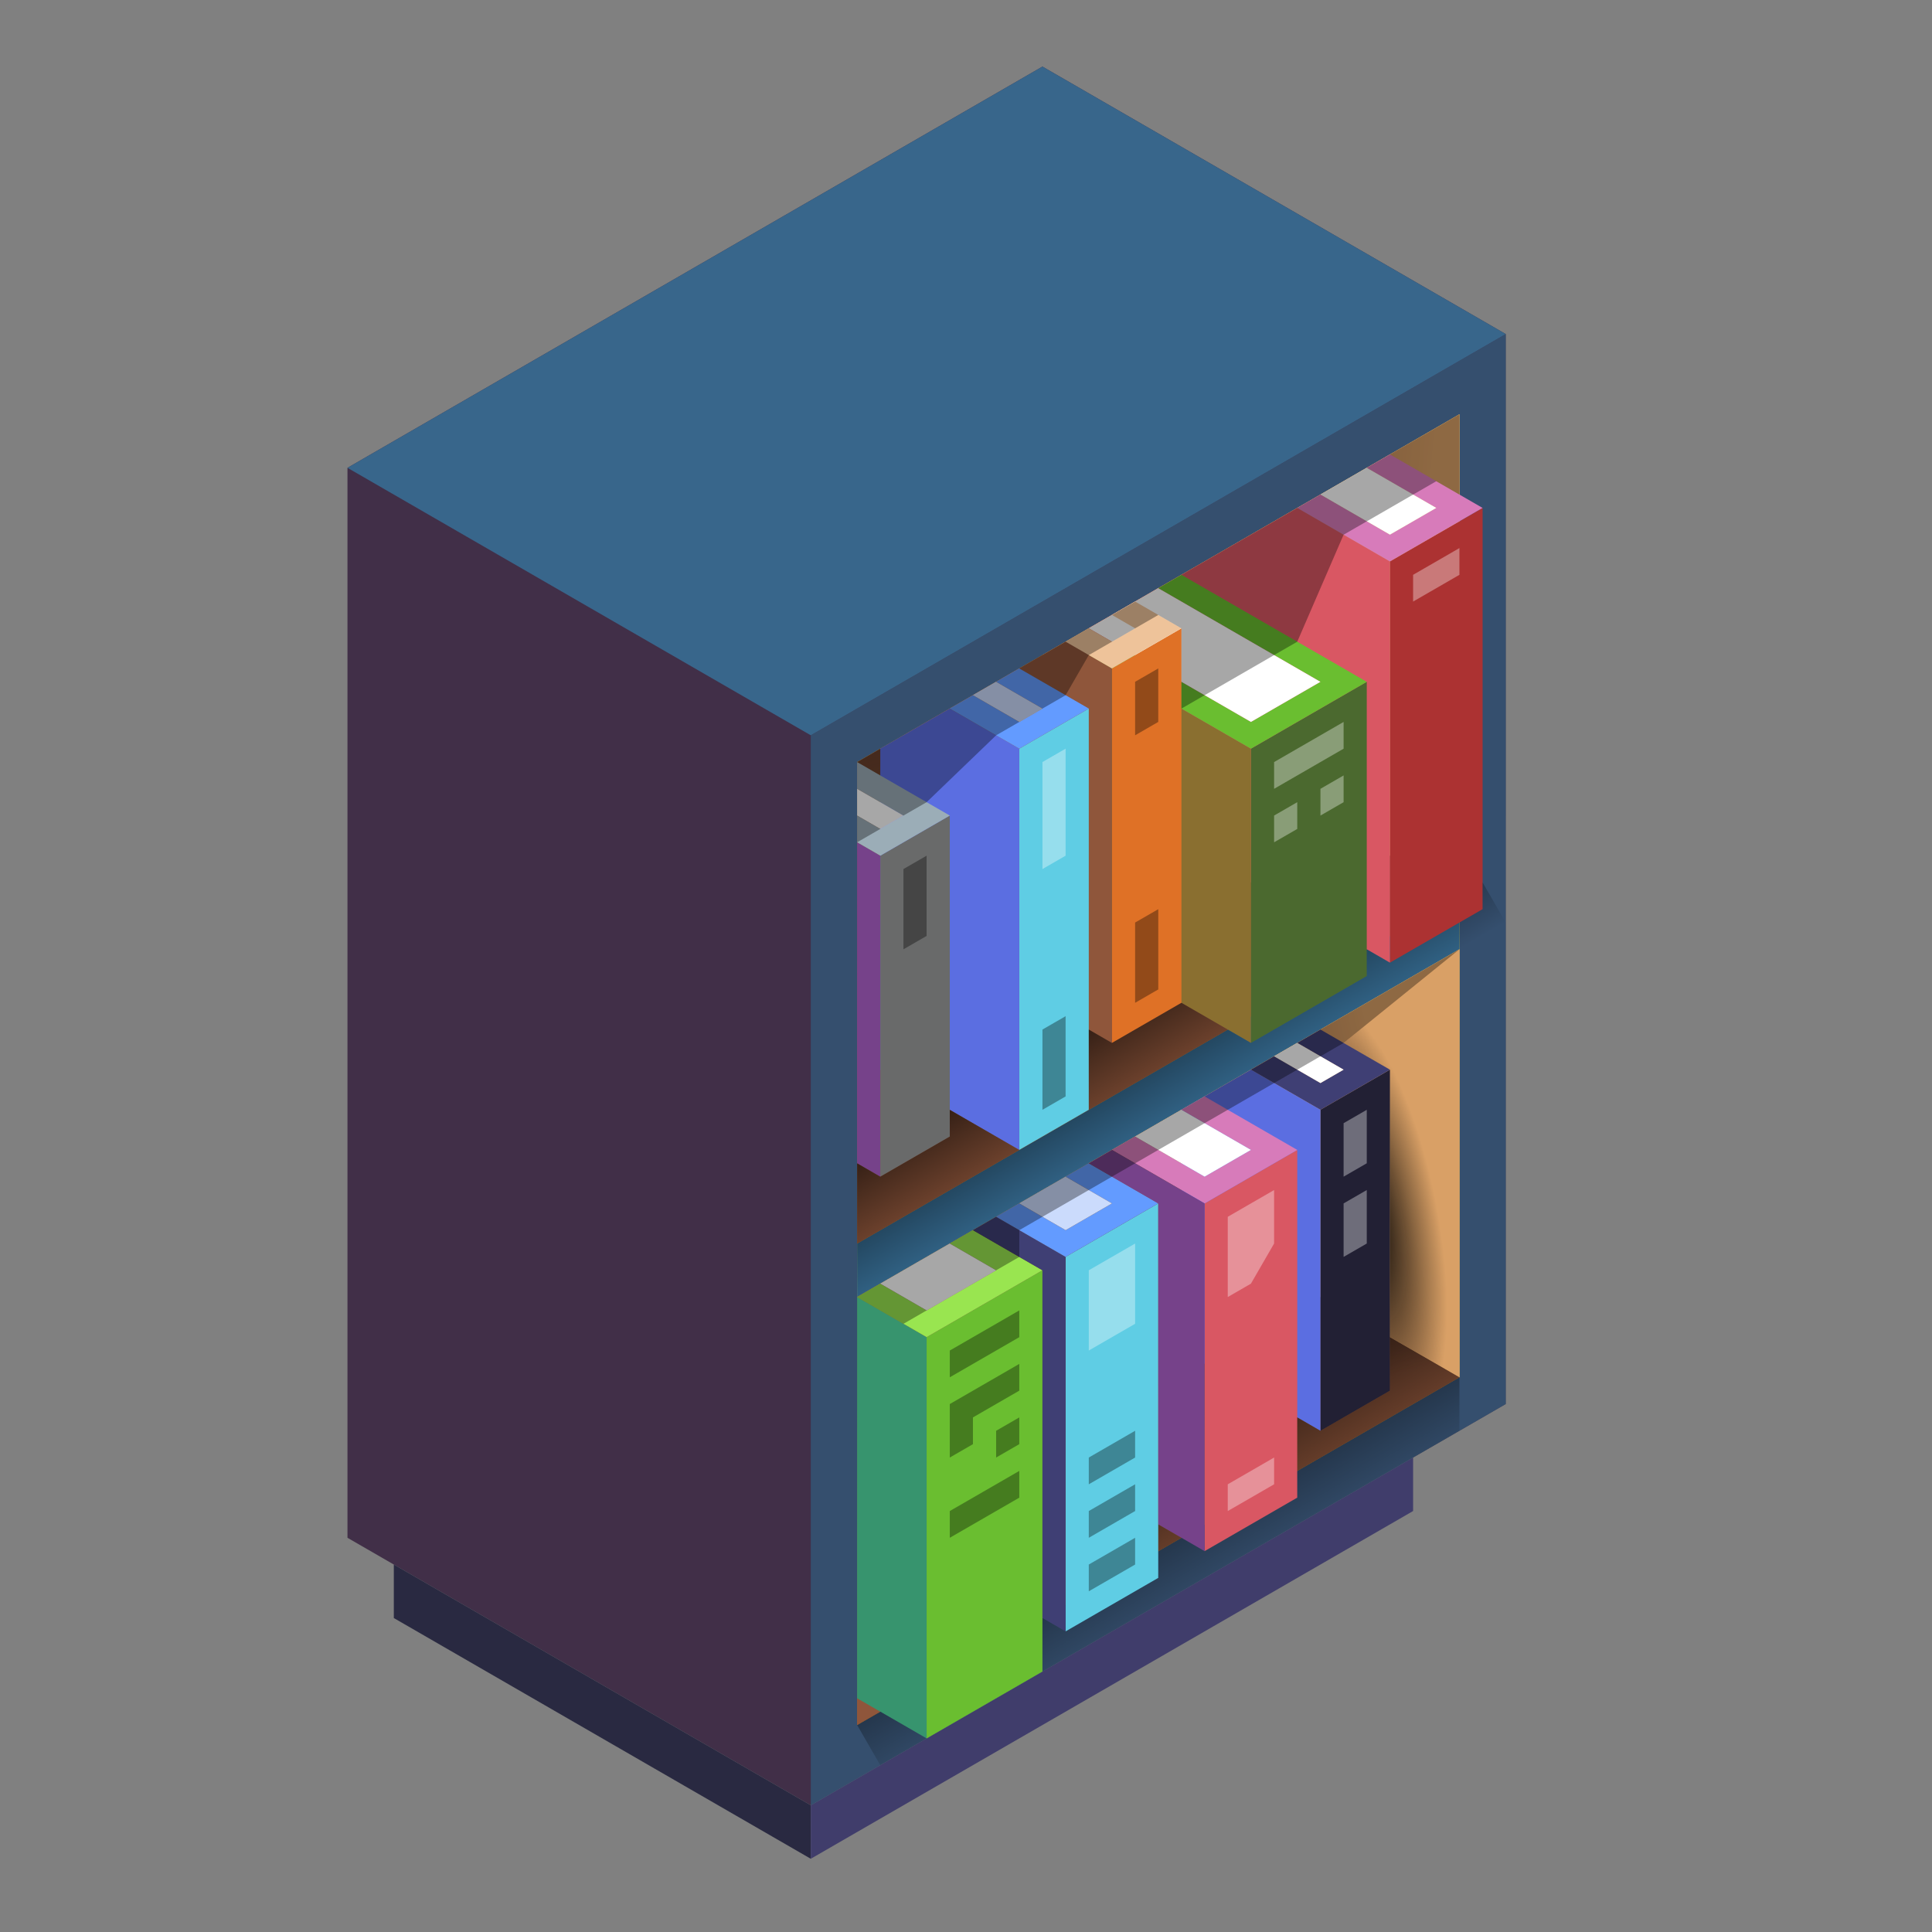 <?xml version="1.0" encoding="UTF-8" standalone="no"?>
<!-- Created with Inkscape (http://www.inkscape.org/) -->

<svg
   width="136.533"
   height="136.533"
   id="svg4152"
   version="1.1"
   inkscape:version="1.1.2 (0a00cf5339, 2022-02-04)"
   viewBox="0.0 0.0 136.533 136.533"
   sodipodi:docname="0.svg"
   xmlns:inkscape="http://www.inkscape.org/namespaces/inkscape"
   xmlns:sodipodi="http://sodipodi.sourceforge.net/DTD/sodipodi-0.dtd"
   xmlns:xlink="http://www.w3.org/1999/xlink"
   xmlns="http://www.w3.org/2000/svg"
   xmlns:svg="http://www.w3.org/2000/svg"
   xmlns:rdf="http://www.w3.org/1999/02/22-rdf-syntax-ns#"
   xmlns:cc="http://creativecommons.org/ns#"
   xmlns:dc="http://purl.org/dc/elements/1.1/">
  <rect x="0.0" y="0.0" width="136.533" height="136.533" fill="#808080" stroke="none"/>
  <defs
     id="defs4154">
    <linearGradient
       inkscape:collect="always"
       id="linearGradient146527">
      <stop
         style="stop-color:#020202;stop-opacity:1"
         offset="0"
         id="stop146523" />
      <stop
         style="stop-color:#000000;stop-opacity:0"
         offset="1"
         id="stop146525" />
    </linearGradient>
    <linearGradient
       inkscape:collect="always"
       id="linearGradient143817">
      <stop
         style="stop-color:#000000;stop-opacity:1;"
         offset="0"
         id="stop143813" />
      <stop
         style="stop-color:#000000;stop-opacity:0;"
         offset="1"
         id="stop143815" />
    </linearGradient>
    <linearGradient
       inkscape:collect="always"
       id="linearGradient143438">
      <stop
         style="stop-color:#000000;stop-opacity:1"
         offset="0"
         id="stop143434" />
      <stop
         style="stop-color:#000000;stop-opacity:0"
         offset="1"
         id="stop143436" />
    </linearGradient>
    <linearGradient
       inkscape:collect="always"
       id="linearGradient12976">
      <stop
         style="stop-color:#d9a066;stop-opacity:1;"
         offset="0"
         id="stop12972" />
      <stop
         style="stop-color:#895238;stop-opacity:1"
         offset="1"
         id="stop12974" />
    </linearGradient>
    <linearGradient
       inkscape:collect="always"
       id="linearGradient12575">
      <stop
         style="stop-color:#8f563b;stop-opacity:1;"
         offset="0"
         id="stop12571" />
      <stop
         style="stop-color:#4b2d1f;stop-opacity:0.58"
         offset="1"
         id="stop12573" />
    </linearGradient>
    <linearGradient
       inkscape:collect="always"
       xlink:href="#linearGradient12575"
       id="linearGradient12577"
       x1="210.198"
       y1="7.752"
       x2="204.061"
       y2="-13.508"
       gradientUnits="userSpaceOnUse"
       gradientTransform="translate(-145.758,-4.429)" />
    <linearGradient
       inkscape:collect="always"
       xlink:href="#linearGradient12575"
       id="linearGradient12725"
       gradientUnits="userSpaceOnUse"
       x1="210.198"
       y1="7.752"
       x2="204.061"
       y2="-13.508"
       gradientTransform="translate(-145.758,27.46)" />
    <linearGradient
       inkscape:collect="always"
       xlink:href="#linearGradient12976"
       id="linearGradient12978"
       x1="237.815"
       y1="14.839"
       x2="222.472"
       y2="18.382"
       gradientUnits="userSpaceOnUse"
       gradientTransform="translate(-145.758,-4.429)" />
    <linearGradient
       inkscape:collect="always"
       xlink:href="#linearGradient12976"
       id="linearGradient18014"
       x1="239.35"
       y1="-12.622"
       x2="217.869"
       y2="-14.394"
       gradientUnits="userSpaceOnUse"
       gradientTransform="translate(-145.758,-4.429)" />
    <inkscape:path-effect
       effect="spiro"
       id="path-effect4525"
       is_visible="true"
       lpeversion="0" />
    <linearGradient
       inkscape:collect="always"
       xlink:href="#linearGradient143438"
       id="linearGradient143440"
       x1="69.043"
       y1="0.665"
       x2="75.18"
       y2="11.295"
       gradientUnits="userSpaceOnUse" />
    <linearGradient
       inkscape:collect="always"
       xlink:href="#linearGradient143817"
       id="linearGradient143819"
       x1="72.112"
       y1="29.012"
       x2="79.783"
       y2="42.299"
       gradientUnits="userSpaceOnUse" />
    <radialGradient
       inkscape:collect="always"
       xlink:href="#linearGradient146527"
       id="radialGradient146851"
       cx="90.523"
       cy="14.026"
       fx="90.523"
       fy="14.026"
       r="3.836"
       gradientTransform="matrix(1.2,-0.231,0.698,3.628,-27.899,-13.376)"
       gradientUnits="userSpaceOnUse" />
  </defs>
  <sodipodi:namedview
     id="base"
     pagecolor="#1e222d"
     bordercolor="#666666"
     borderopacity="1.0"
     inkscape:pageopacity="0"
     inkscape:pageshadow="2"
     inkscape:zoom="2"
     inkscape:cx="-92.5"
     inkscape:cy="73.5"
     inkscape:current-layer="layer1"
     showgrid="true"
     inkscape:document-units="px"
     inkscape:grid-bbox="true"
     inkscape:window-width="1920"
     inkscape:window-height="1027"
     inkscape:window-x="0"
     inkscape:window-y="0"
     inkscape:window-maximized="1"
     inkscape:snap-bbox="true"
     inkscape:bbox-paths="true"
     inkscape:bbox-nodes="true"
     inkscape:snap-bbox-edge-midpoints="true"
     inkscape:snap-bbox-midpoints="true"
     inkscape:object-paths="true"
     inkscape:snap-intersection-paths="true"
     inkscape:object-nodes="true"
     inkscape:snap-smooth-nodes="true"
     inkscape:snap-midpoints="true"
     inkscape:snap-object-midpoints="true"
     inkscape:snap-center="true"
     inkscape:snap-global="true"
     inkscape:snap-page="false"
     inkscape:snap-grids="true"
     showguides="false"
     inkscape:snap-nodes="true"
     inkscape:snap-others="true"
     inkscape:snap-to-guides="false"
     inkscape:pagecheckerboard="0">
    <inkscape:grid
       type="axonomgrid"
       id="grid4835"
       units="mm"
       empspacing="5"
       spacingy="1.89" />
  </sodipodi:namedview>
  <g
     id="layer1"
     inkscape:label="Layer 1"
     inkscape:groupmode="layer"
     transform="matrix(1.067 0 0 1.067 0 68.267)">
    <path
       style="fill:#412f48;fill-opacity:1;stroke:none;stroke-width:1.9;stroke-linecap:square;stroke-linejoin:round;stroke-miterlimit:4;stroke-dasharray:none;stroke-dashoffset:0;stroke-opacity:0.522"
       d="m 23.014,-32.996 46.029,-26.575 30.686,17.717 v 31.89 l -1.5e-4,3.543 v 1.772 l 1.5e-4,1.772 V 29.012 l -46.029,26.575 -30.686,-17.717 z"
       id="path839"
       inkscape:connector-curvature="0"
       sodipodi:nodetypes="ccccccccccc" />
    <path
       style="fill:#38668b;fill-opacity:1;stroke:none;stroke-width:1.9;stroke-linecap:square;stroke-linejoin:round;stroke-miterlimit:4;stroke-dasharray:none;stroke-dashoffset:0;stroke-opacity:0.522"
       d="m 23.014,-32.996 30.686,17.716 46.029,-26.575 -30.686,-17.716 z"
       id="path863"
       inkscape:connector-curvature="0"
       sodipodi:nodetypes="ccccc" />
    <path
       style="fill:#292941;fill-opacity:1;stroke:none;stroke-width:1.9;stroke-linecap:square;stroke-linejoin:round;stroke-miterlimit:4;stroke-dasharray:none;stroke-dashoffset:0;stroke-opacity:0.522"
       d="m 26.083,39.642 v 3.543 l 27.617,15.945 v -3.543 l -27.617,-15.945"
       id="path867"
       inkscape:connector-curvature="0"
       sodipodi:nodetypes="ccccc" />
    <path
       style="fill:#403d6b;fill-opacity:1;stroke:none;stroke-width:1.9;stroke-linecap:square;stroke-linejoin:round;stroke-miterlimit:4;stroke-dasharray:none;stroke-dashoffset:0;stroke-opacity:0.522"
       d="m 53.7,55.586 v 3.543 l 39.892,-23.032 v -3.543"
       id="path869"
       inkscape:connector-curvature="0"
       sodipodi:nodetypes="cccc" />
    <path
       style="opacity:0.672;fill:#306082;stroke-width:0.937;stroke-linecap:round;stroke-linejoin:round"
       d="m 53.7,-15.28 v 70.866 l 46.029,-26.575 v -70.866 l -46.029,26.575"
       id="path2536" />
    <path
       style="opacity:0.672;fill:#fbf236;stroke-width:0.937;stroke-linecap:round;stroke-linejoin:round"
       d="m 56.769,-13.508 39.892,-23.031 v 63.779 l -39.892,23.031 z"
       id="path2538" />
    <path
       style="opacity:1;fill:#306082;stroke-width:0.937;stroke-linecap:round;stroke-linejoin:round"
       d="m 56.769,18.381 39.892,-23.031 v 3.543 L 56.769,21.925 Z"
       id="path2766" />
    <path
       style="opacity:1;fill:#8f563b;stroke-width:0.937;stroke-linecap:round;stroke-linejoin:round"
       d="m 96.66,-4.65 -27.617,-15.945 -12.274,7.087 v 31.89 l 39.892,-23.031"
       id="path3035" />
    <path
       style="opacity:1;fill:#d9a066;stroke-width:0.937;stroke-linecap:round;stroke-linejoin:round"
       d="m 69.043,-20.595 27.617,-15.945 v 31.89 z"
       id="path3169" />
    <path
       style="opacity:1;fill:#d9a066;stroke-width:0.937;stroke-linecap:round;stroke-linejoin:round"
       d="M 96.66,27.24 72.112,13.067 96.66,-1.107 Z"
       id="path3364" />
    <path
       style="opacity:1;fill:#8f563b;fill-opacity:1;stroke-width:0.937;stroke-linecap:round;stroke-linejoin:round"
       d="M 96.66,27.24 56.769,50.271 V 21.925 l 15.343,-8.858 24.549,14.173"
       id="path3366" />
    <path
       style="opacity:1;fill:url(#linearGradient12577);fill-opacity:1;stroke-width:0.937;stroke-linecap:round;stroke-linejoin:round"
       d="m 96.66,-4.65 -27.617,-15.945 -12.274,7.087 v 31.89 l 39.892,-23.031"
       id="path12506" />
    <path
       style="opacity:1;fill:url(#linearGradient12725);fill-opacity:1;stroke-width:0.937;stroke-linecap:round;stroke-linejoin:round"
       d="M 96.66,27.24 72.112,13.067 56.769,21.925 V 50.271 L 96.66,27.24"
       id="path12723"
       sodipodi:nodetypes="ccccc" />
    <path
       style="opacity:1;fill:url(#linearGradient12978);fill-opacity:1;stroke-width:0.937;stroke-linecap:round;stroke-linejoin:round"
       d="M 96.66,27.24 72.112,13.067 96.66,-1.107 Z"
       id="path12940" />
    <path
       style="opacity:1;fill:url(#linearGradient18014);fill-opacity:1;stroke-width:0.937;stroke-linecap:round;stroke-linejoin:round"
       d="m 69.043,-20.595 27.617,-15.945 v 31.89 z"
       id="path18004" />
    <path
       style="opacity:1;fill:#ac3232;fill-opacity:1;stroke-width:0.937;stroke-linecap:round;stroke-linejoin:round"
       d="m 92.058,-26.796 6.137,-3.543 v 26.575 l -6.137,3.543 V -26.796"
       id="path18767" />
    <path
       style="opacity:1;fill:#d95763;fill-opacity:1;stroke-width:0.937;stroke-linecap:round;stroke-linejoin:round"
       d="M 92.058,-0.221 72.112,-11.737 v -10.63 l 13.809,-7.972 6.137,3.543 z"
       id="path28554" />
    <path
       style="opacity:1;fill:#d77bba;fill-opacity:1;stroke-width:0.937;stroke-linecap:round;stroke-linejoin:round"
       d="m 85.92,-30.339 6.137,3.543 6.137,-3.543 -6.137,-3.543 -1.534,0.886 4.603,2.657 -3.069,1.772 -4.603,-2.657 z"
       id="path34246" />
    <path
       style="opacity:1;fill:#ffffff;fill-opacity:1;stroke-width:0.937;stroke-linecap:round;stroke-linejoin:round"
       d="m 87.455,-31.225 4.603,2.657 3.069,-1.772 -4.603,-2.657 z"
       id="path45901" />
    <path
       style="opacity:1;fill:#4b692f;fill-opacity:1;stroke-width:0.937;stroke-linecap:round;stroke-linejoin:round"
       d="M 90.523,-18.823 V 0.665 L 82.852,5.094 V -14.394 l 7.671,-4.429"
       id="path46178"
       sodipodi:nodetypes="ccccc" />
    <path
       style="opacity:1;fill:#8a6f30;fill-opacity:1;stroke-width:0.937;stroke-linecap:round;stroke-linejoin:round"
       d="m 82.852,-14.394 -10.74,-6.201 -1.534,0.886 v 17.716 l 12.274,7.087 V -14.394"
       id="path64890" />
    <path
       style="opacity:1;fill:#6abe30;fill-opacity:1;stroke-width:0.937;stroke-linecap:round;stroke-linejoin:round"
       d="m 73.646,-21.48 9.206,5.315 4.603,-2.657 -10.74,-6.201 1.534,-0.886 12.274,7.087 -7.671,4.429 -10.74,-6.201 z"
       id="path89064"
       sodipodi:nodetypes="ccccccccc" />
    <path
       style="opacity:1;fill:#ffffff;fill-opacity:1;stroke-width:0.937;stroke-linecap:round;stroke-linejoin:round"
       d="m 72.112,-22.366 10.74,6.201 4.603,-2.657 -10.74,-6.201 z"
       id="path94990"
       sodipodi:nodetypes="ccccc" />
    <path
       style="opacity:1;fill:#df7126;fill-opacity:1;stroke-width:0.937;stroke-linecap:round;stroke-linejoin:round"
       d="m 75.18,4.208 3.069,-1.772 V -22.366 l -4.603,2.657 V 5.094 l 1.534,-0.886"
       id="path112091" />
    <path
       style="opacity:1;fill:#8f563b;fill-opacity:1;stroke-width:0.937;stroke-linecap:round;stroke-linejoin:round"
       d="M 73.646,5.094 59.837,-2.878 V -15.28 l 10.74,-6.201 3.069,1.772 V 5.094"
       id="path116256"
       sodipodi:nodetypes="cccccc" />
    <path
       style="opacity:1;fill:#eec39a;fill-opacity:1;stroke-width:0.937;stroke-linecap:round;stroke-linejoin:round"
       d="m 70.577,-21.481 1.534,-0.886 1.534,0.886 1.534,-0.886 -1.534,-0.886 1.534,-0.886 3.069,1.772 -4.603,2.657 -3.069,-1.772"
       id="path116390"
       sodipodi:nodetypes="ccccccccc" />
    <path
       style="opacity:1;fill:#5fcde4;fill-opacity:1;stroke-width:0.937;stroke-linecap:round;stroke-linejoin:round"
       d="m 67.509,-14.394 4.603,-2.657 V 9.523 l -4.603,2.657 V -14.394"
       id="path117336" />
    <path
       style="opacity:1;fill:#5b6ee1;fill-opacity:1;stroke-width:0.937;stroke-linecap:round;stroke-linejoin:round"
       d="m 67.509,-14.394 -4.603,-2.657 -4.603,2.657 V 6.866 l 9.206,5.315 z"
       id="path121546" />
    <path
       style="opacity:1;fill:#639bff;fill-opacity:1;stroke-width:0.937;stroke-linecap:round;stroke-linejoin:round"
       d="m 62.906,-17.051 4.603,2.657 4.603,-2.657 -4.603,-2.657 c 0,0 -1.534,0.886 -1.534,0.886 0,0 3.069,1.772 3.069,1.772 l -1.534,0.886 -3.069,-1.772 z"
       id="path123995" />
    <path
       style="opacity:1;fill:#cbdbfc;fill-opacity:1;stroke-width:0.937;stroke-linecap:round;stroke-linejoin:round"
       d="m 64.44,-17.937 3.069,1.772 1.534,-0.886 -3.069,-1.772 z"
       id="path126676" />
    <path
       style="opacity:1;fill:#696a6a;fill-opacity:1;stroke-width:0.937;stroke-linecap:round;stroke-linejoin:round"
       d="m 58.303,-7.307 4.603,-2.657 V 11.295 l -4.603,2.657 z"
       id="path126997" />
    <path
       style="opacity:1;fill:#76428a;fill-opacity:1;stroke-width:0.937;stroke-linecap:round;stroke-linejoin:round"
       d="m 58.303,-7.307 -1.534,-0.886 V 13.067 l 1.534,0.886 V -7.307"
       id="path139428" />
    <path
       style="opacity:1;fill:#9badb7;fill-opacity:1;stroke-width:0.937;stroke-linecap:round;stroke-linejoin:round"
       d="m 62.906,-9.965 -6.137,-3.543 v 1.772 l 3.069,1.772 -1.534,0.886 -1.534,-0.886 v 1.772 l 1.534,0.886 4.603,-2.657"
       id="path140984" />
    <path
       style="opacity:1;fill:#ffffff;fill-opacity:1;stroke-width:0.937;stroke-linecap:round;stroke-linejoin:round"
       d="m 56.769,-11.737 3.069,1.772 -1.534,0.886 -1.534,-0.886 z"
       id="path141085" />
    <path
       style="opacity:1;fill:#6abe30;fill-opacity:1;stroke-width:0.937;stroke-linecap:round;stroke-linejoin:round"
       d="m 61.372,24.582 7.671,-4.429 v 26.575 l -7.671,4.429 z"
       id="path141408" />
    <path
       style="opacity:1;fill:#37946e;fill-opacity:1;stroke-width:0.937;stroke-linecap:round;stroke-linejoin:round"
       d="m 61.372,24.582 -4.603,-2.657 v 26.575 l 4.603,2.657 z"
       id="path141410" />
    <path
       style="opacity:1;fill:#99e550;fill-opacity:1;stroke-width:0.937;stroke-linecap:round;stroke-linejoin:round"
       d="m 56.769,21.925 4.603,2.657 7.671,-4.429 -4.603,-2.657 -1.534,0.886 3.069,1.772 -4.603,2.657 -3.069,-1.772 z"
       id="path141664" />
    <path
       style="opacity:1;fill:#ffffff;fill-opacity:1;stroke-width:0.937;stroke-linecap:round;stroke-linejoin:round"
       d="m 58.303,21.039 3.069,1.772 4.603,-2.657 -3.069,-1.772 -4.603,2.657"
       id="path141699" />
    <path
       style="opacity:1;fill:#5fcde4;fill-opacity:1;stroke-width:0.937;stroke-linecap:round;stroke-linejoin:round"
       d="m 70.577,44.07 6.137,-3.543 V 15.724 l -6.137,3.543 v 24.803"
       id="path141734" />
    <path
       style="opacity:1;fill:#3f3f74;fill-opacity:1;stroke-width:0.937;stroke-linecap:round;stroke-linejoin:round"
       d="m 70.577,19.267 -4.603,-2.657 -1.534,0.886 4.603,2.657 v 23.031 l 1.534,0.886 V 19.267"
       id="path141769" />
    <path
       style="opacity:1;fill:#639bff;fill-opacity:1;stroke-width:0.937;stroke-linecap:round;stroke-linejoin:round"
       d="m 72.112,13.067 4.603,2.657 -6.137,3.543 -4.603,-2.657 1.534,-0.886 3.069,1.772 3.069,-1.772 -3.069,-1.772 z"
       id="path141837" />
    <path
       style="opacity:1;fill:#cbdbfc;fill-opacity:1;stroke-width:0.937;stroke-linecap:round;stroke-linejoin:round"
       d="m 67.509,15.724 3.069,1.772 3.069,-1.772 -3.069,-1.772 z"
       id="path141872" />
    <path
       style="opacity:1;fill:#222034;fill-opacity:1;stroke-width:0.937;stroke-linecap:round;stroke-linejoin:round"
       d="m 87.455,9.523 4.603,-2.657 V 28.126 l -3.069,1.772 -1.534,0.886 V 9.523"
       id="path141973" />
    <path
       style="opacity:1;fill:#3f3f74;fill-opacity:1;stroke-width:0.937;stroke-linecap:round;stroke-linejoin:round"
       d="m 87.455,9.523 -4.603,-2.657 1.534,-0.886 3.069,1.772 1.534,-0.886 -3.069,-1.772 1.534,-0.886 4.603,2.657 -4.603,2.657"
       id="path142008" />
    <path
       style="opacity:1;fill:#5b6ee1;fill-opacity:1;stroke-width:0.937;stroke-linecap:round;stroke-linejoin:round"
       d="m 87.455,30.783 -9.206,-5.315 V 9.523 l 4.603,-2.657 4.603,2.657 z"
       id="path142043" />
    <path
       style="opacity:1;fill:#d95763;fill-opacity:1;stroke-width:0.937;stroke-linecap:round;stroke-linejoin:round"
       d="m 79.783,38.755 6.137,-3.543 V 12.181 l -6.137,3.543 z"
       id="path142078"
       sodipodi:nodetypes="ccccc" />
    <path
       style="opacity:1;fill:#d77bba;fill-opacity:1;stroke-width:0.937;stroke-linecap:round;stroke-linejoin:round"
       d="m 73.646,12.181 6.137,3.543 6.137,-3.543 -6.137,-3.543 -1.534,0.886 4.603,2.657 -3.069,1.772 -4.603,-2.657 z"
       id="path142203" />
    <path
       style="opacity:1;fill:#76428a;fill-opacity:1;stroke-width:0.937;stroke-linecap:round;stroke-linejoin:round"
       d="m 73.646,12.181 -1.534,0.886 4.603,2.657 V 36.984 l 3.069,1.772 V 15.724 l -6.137,-3.543"
       id="path142238" />
    <path
       style="opacity:1;fill:#ffffff;fill-opacity:1;stroke-width:0.937;stroke-linecap:round;stroke-linejoin:round"
       d="m 75.18,11.295 4.603,2.657 3.069,-1.772 -4.603,-2.657 -3.069,1.772"
       id="path142273" />
    <path
       style="opacity:1;fill:#ffffff;fill-opacity:1;stroke-width:0.937;stroke-linecap:round;stroke-linejoin:round"
       d="m 84.386,5.98 3.069,1.772 1.534,-0.886 -3.069,-1.772 -1.534,0.886"
       id="path142308" />
    <path
       style="opacity:1;fill:url(#linearGradient143440);fill-opacity:1;stroke-width:0.937;stroke-linecap:round;stroke-linejoin:round"
       d="m 56.769,13.067 1.534,0.886 4.603,-2.657 V 9.524 L 67.509,12.181 72.112,9.524 V 4.209 l 1.534,0.886 4.603,-2.657 3.069,1.772 1.534,0.886 7.671,-4.429 V -1.106 l 1.534,0.886 6.137,-3.543 v -1.772 l 1.534,2.657 -42.96,24.803 v -8.858"
       id="path143402" />
    <path
       style="opacity:1;fill:url(#linearGradient143819);fill-opacity:1;stroke-width:0.937;stroke-linecap:round;stroke-linejoin:round"
       d="m 56.769,50.271 1.534,-0.886 3.069,1.772 7.671,-4.429 v -3.543 l 1.534,0.886 6.137,-3.543 V 36.984 l 3.069,1.772 6.137,-3.543 v -1.772 -3.543 l 1.534,0.886 4.603,-2.657 v -3.543 l 4.603,2.657 v 3.543 L 58.303,52.929 56.769,50.271"
       id="path143811" />
    <path
       style="opacity:1;fill:#000000;fill-opacity:0.347;stroke-width:0.937;stroke-linecap:round;stroke-linejoin:round"
       d="m 56.769,-8.193 4.603,-2.657 4.603,-4.429 4.603,-2.657 1.534,-2.657 4.603,-2.657 1.534,0.886 v 5.315 l 7.671,-4.429 3.069,-7.087 6.137,-3.543 1.534,0.886 v -5.315 l -39.892,23.031 v 5.315"
       id="path144169" />
    <path
       style="opacity:1;fill:#000000;fill-opacity:0.347;stroke-width:0.937;stroke-linecap:round;stroke-linejoin:round"
       d="m 56.769,21.925 3.069,1.772 7.671,-4.429 v -1.772 l 6.137,-3.543 1.534,-0.886 6.137,-3.543 3.069,-1.772 4.603,-2.657 7.671,-6.201 z"
       id="path144732" />
    <path
       style="opacity:1;fill:#000000;fill-opacity:0.347;stroke-width:0.937;stroke-linecap:round;stroke-linejoin:round"
       d="m 62.906,25.468 v 1.772 l 4.603,-2.657 v -1.772 l -4.603,2.657"
       id="path144926" />
    <path
       style="opacity:1;fill:#000000;fill-opacity:0.347;stroke-width:0.937;stroke-linecap:round;stroke-linejoin:round"
       d="m 62.906,29.012 v 3.543 l 1.534,-0.886 v -1.772 l 3.069,-1.772 v -1.772 z"
       id="path144928" />
    <path
       style="opacity:1;fill:#000000;fill-opacity:0.347;stroke-width:0.937;stroke-linecap:round;stroke-linejoin:round"
       d="m 65.975,30.783 v 1.772 l 1.534,-0.886 v -1.772 z"
       id="path144930" />
    <path
       style="opacity:1;fill:#000000;fill-opacity:0.347;stroke-width:0.937;stroke-linecap:round;stroke-linejoin:round"
       d="m 62.906,36.098 4.603,-2.657 v 1.772 l -4.603,2.657 z"
       id="path144932" />
    <path
       style="opacity:1;fill:#000000;fill-opacity:0.347;stroke-width:0.937;stroke-linecap:round;stroke-linejoin:round"
       d="m 72.112,39.642 v 1.772 l 3.069,-1.772 v -1.772"
       id="path144934" />
    <path
       style="opacity:1;fill:#000000;fill-opacity:0.347;stroke-width:0.937;stroke-linecap:round;stroke-linejoin:round"
       d="m 72.112,36.098 3.069,-1.772 v 1.772 l -3.069,1.772"
       id="path144936" />
    <path
       style="opacity:1;fill:#000000;fill-opacity:0.347;stroke-width:0.937;stroke-linecap:round;stroke-linejoin:round"
       d="m 72.112,32.555 v 1.772 l 3.069,-1.772 v -1.772"
       id="path144938" />
    <path
       style="opacity:1;fill:#ffffff;fill-opacity:0.347;stroke-width:0.937;stroke-linecap:round;stroke-linejoin:round"
       d="m 81.317,16.61 v 5.315 l 1.534,-0.886 1.534,-2.657 v -3.543 z"
       id="path144940" />
    <path
       style="opacity:1;fill:#ffffff;fill-opacity:0.347;stroke-width:0.937;stroke-linecap:round;stroke-linejoin:round"
       d="m 84.386,-13.508 v 1.772 l 4.603,-2.657 v -1.772 l -4.603,2.657"
       id="path145073" />
    <path
       style="opacity:1;fill:#ffffff;fill-opacity:0.347;stroke-width:0.937;stroke-linecap:round;stroke-linejoin:round"
       d="m 84.386,-9.965 v 1.772 l 1.534,-0.886 v -1.772 l -1.534,0.886"
       id="path145075" />
    <path
       style="opacity:1;fill:#ffffff;fill-opacity:0.347;stroke-width:0.937;stroke-linecap:round;stroke-linejoin:round"
       d="m 87.455,-11.736 v 1.772 l 1.534,-0.886 v -1.772"
       id="path145077" />
    <path
       style="opacity:1;fill:#ffffff;fill-opacity:0.347;stroke-width:0.937;stroke-linecap:round;stroke-linejoin:round"
       d="m 93.592,-25.909 v 1.772 l 3.069,-1.772 v -1.772"
       id="path145192" />
    <path
       style="opacity:1;fill:#ffffff;fill-opacity:0.347;stroke-width:0.937;stroke-linecap:round;stroke-linejoin:round"
       d="m 69.043,-13.508 v 7.087 l 1.534,-0.886 0,-7.087 z"
       id="path145307"
       sodipodi:nodetypes="ccccc" />
    <path
       style="opacity:1;fill:#000000;fill-opacity:0.347;stroke-width:0.937;stroke-linecap:round;stroke-linejoin:round"
       d="m 59.837,-6.421 v 5.315 l 1.534,-0.886 v -5.315"
       id="path145517" />
    <path
       style="opacity:1;fill:#000000;fill-opacity:0.347;stroke-width:0.937;stroke-linecap:round;stroke-linejoin:round"
       d="m 75.18,-18.823 v 3.543 l 1.534,-0.886 v -3.543"
       id="path145665" />
    <path
       style="opacity:1;fill:#000000;fill-opacity:0.347;stroke-width:0.937;stroke-linecap:round;stroke-linejoin:round"
       d="M 69.043,4.209 V 9.524 L 70.577,8.638 V 3.323"
       id="path145780" />
    <path
       style="opacity:1;fill:#000000;fill-opacity:0.347;stroke-width:0.937;stroke-linecap:round;stroke-linejoin:round"
       d="M 75.18,-2.878 V 2.437 L 76.715,1.551 V -3.764 Z"
       id="path145895" />
    <path
       style="opacity:1;fill:#ffffff;fill-opacity:0.347;stroke-width:0.937;stroke-linecap:round;stroke-linejoin:round"
       d="m 88.989,10.409 v 3.543 l 1.534,-0.886 V 9.524 l -1.534,0.886"
       id="path146010" />
    <path
       style="opacity:1;fill:#ffffff;fill-opacity:0.347;stroke-width:0.937;stroke-linecap:round;stroke-linejoin:round"
       d="m 88.989,15.724 v 3.543 l 1.534,-0.886 v -3.543 l -1.534,0.886"
       id="path146045" />
    <path
       style="opacity:1;fill:#ffffff;fill-opacity:0.347;stroke-width:0.937;stroke-linecap:round;stroke-linejoin:round"
       d="m 81.317,34.327 v 1.772 l 3.069,-1.772 V 32.555"
       id="path146047" />
    <path
       style="opacity:1;fill:#ffffff;fill-opacity:0.347;stroke-width:0.937;stroke-linecap:round;stroke-linejoin:round"
       d="m 72.112,20.153 v 5.315 l 3.069,-1.772 10e-7,-5.315 z"
       id="path146162"
       sodipodi:nodetypes="ccccc" />
    <path
       style="opacity:1;fill:url(#radialGradient146851);fill-opacity:1;stroke-width:0.937;stroke-linecap:round;stroke-linejoin:round"
       d="m 88.989,5.094 3.069,1.772 V 24.583 l 4.603,2.657 V -1.106 l -7.671,6.201"
       id="path146472"
       sodipodi:nodetypes="cccccc" />
  </g>
</svg>
